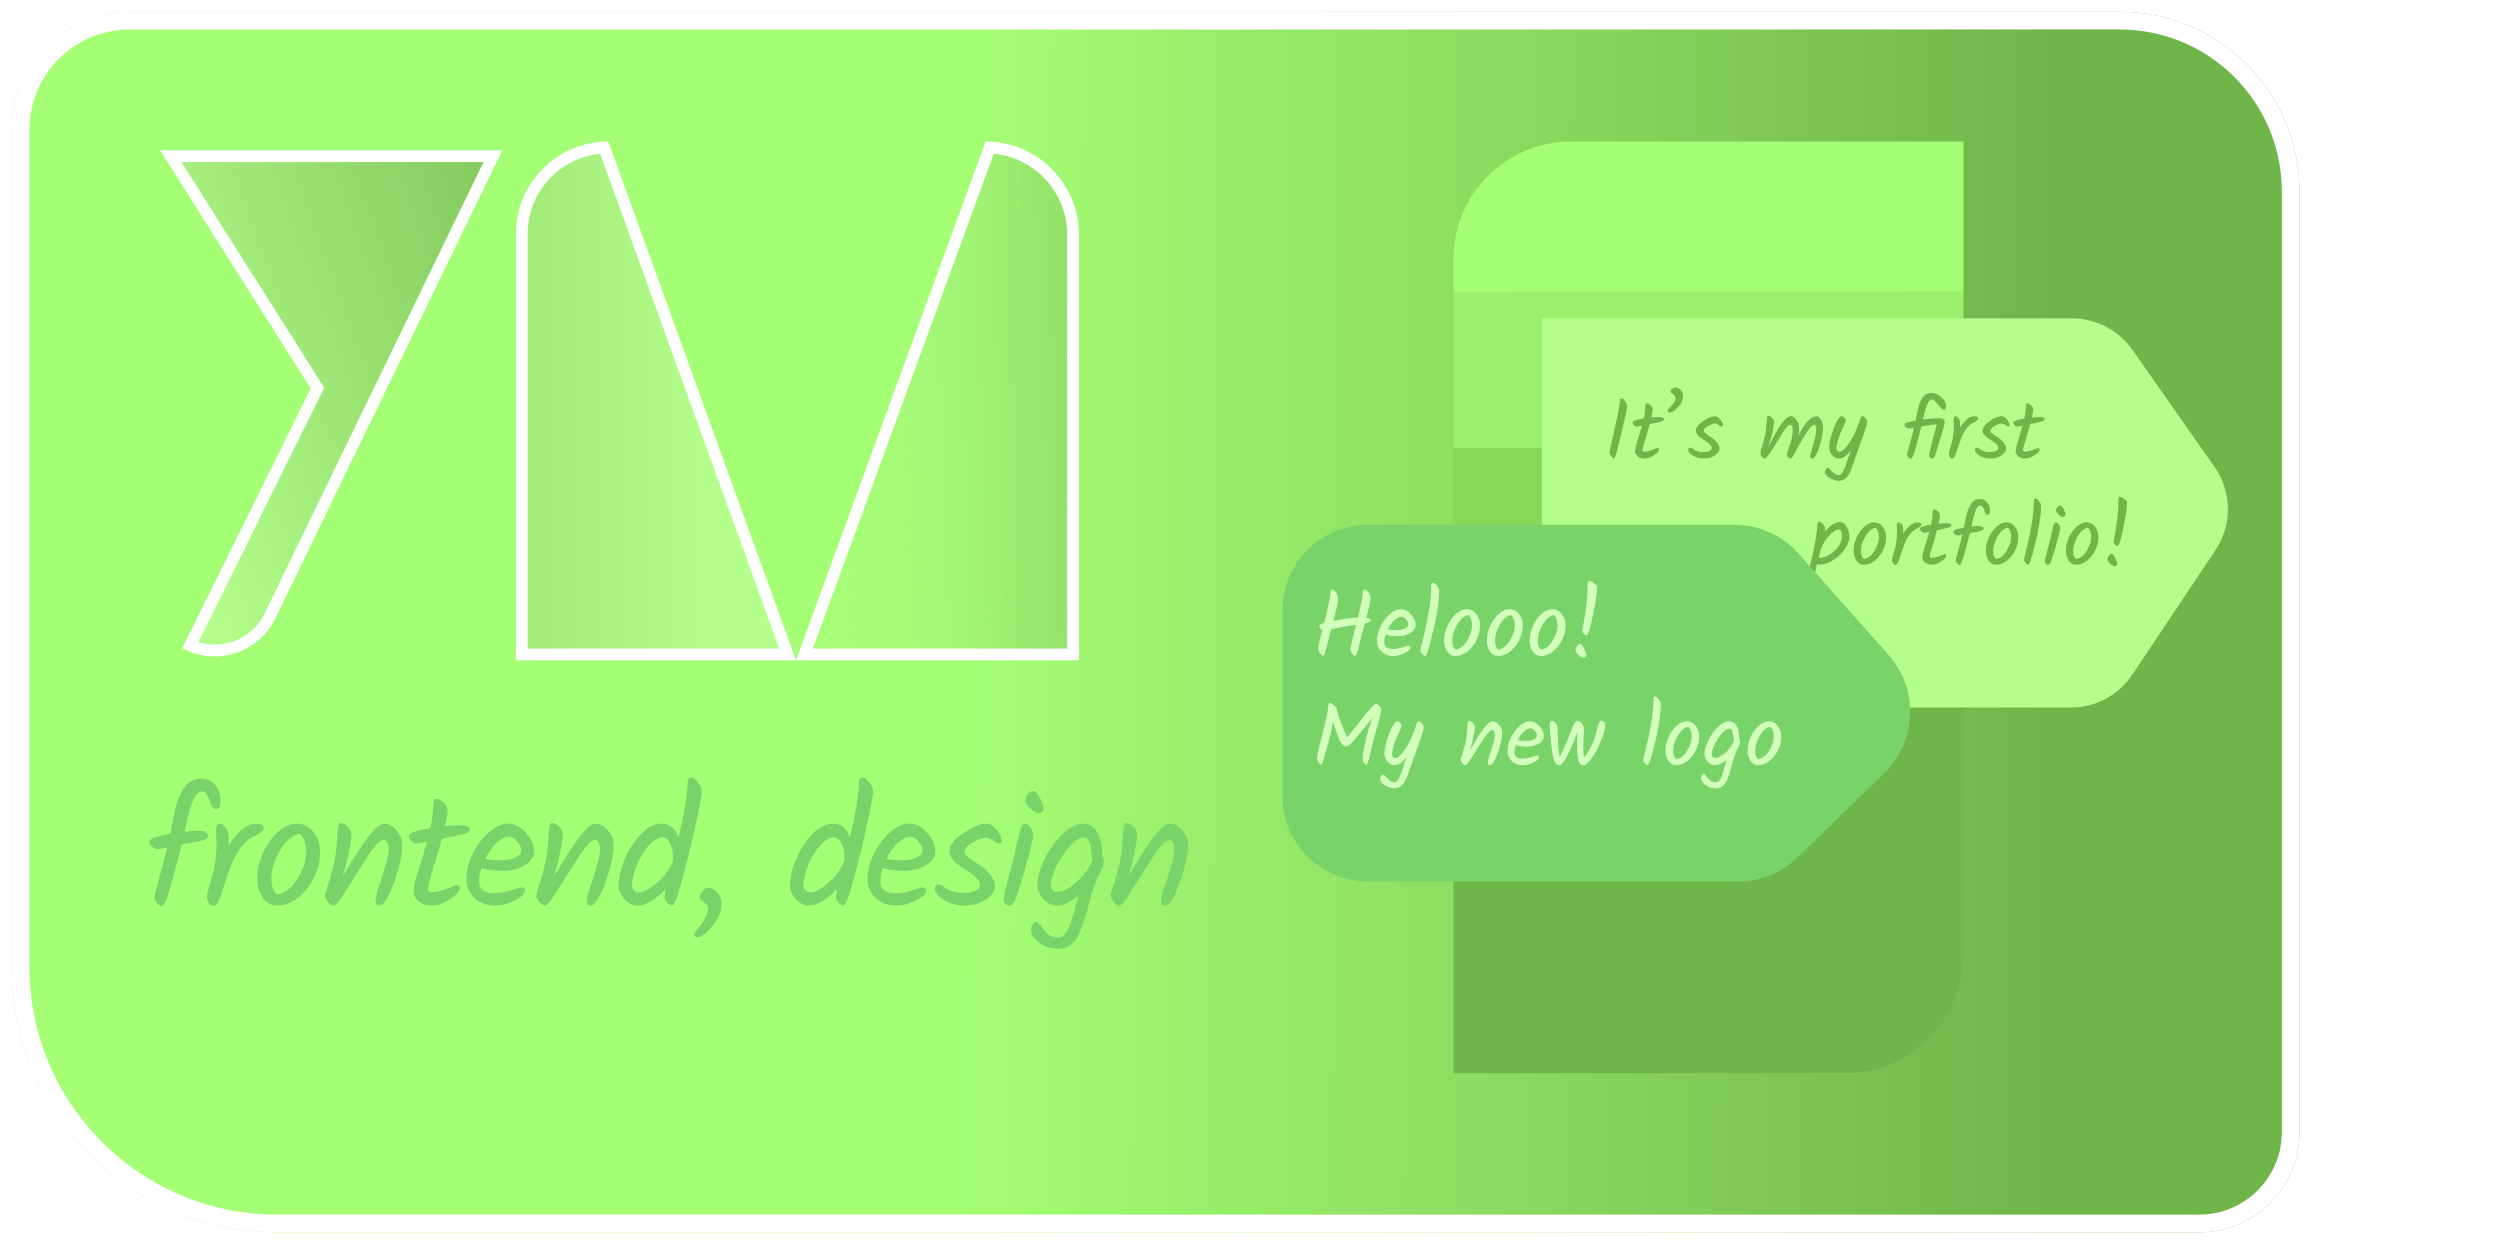 <svg width="848" height="422" viewBox="0 0 848 422" fill="none" xmlns="http://www.w3.org/2000/svg">
<g filter="url(#filter0_d_13_2)">
<path d="M4 40C4 17.909 21.909 0 44 0H719C752.689 0 780 27.311 780 61V380C780 398.778 764.778 414 746 414H94C44.294 414 4 373.706 4 324V40Z" fill="url(#paint0_linear_13_2)"/>
<path d="M44 3H719C751.033 3 777 28.968 777 61V380C777 397.121 763.121 411 746 411H94C45.951 411 7 372.049 7 324V40C7 19.566 23.566 3 44 3Z" stroke="white" stroke-width="6"/>
</g>
<path d="M267.15 222L204.938 50.032C189.386 50.759 177 63.598 177 79.33V222H206.33H267.15Z" fill="url(#paint1_linear_13_2)" stroke="white" stroke-width="4"/>
<path d="M272.861 222L335.727 50.032C351.464 50.756 364 63.744 364 79.66V222H334.34H272.861Z" fill="url(#paint2_linear_13_2)" stroke="white" stroke-width="4"/>
<path d="M107.141 130.768L57.907 52.964L138.983 52.964L167.202 52.964L91.471 209.111C86.641 219.069 74.344 223.376 64.498 218.907L107.223 132.607L107.698 131.647L107.141 130.768Z" fill="url(#paint3_linear_13_2)" stroke="white" stroke-width="4"/>
<path d="M54.768 307.272C54.283 307.272 53.76 306.917 53.2 306.208C52.64 305.499 52.36 304.92 52.36 304.472C52.36 304.024 52.547 303.147 52.92 301.84C54.787 295.12 56.056 290.323 56.728 287.448C55.123 287.821 54.021 288.008 53.424 288.008C52.827 288.008 52.229 287.747 51.632 287.224C51.035 286.701 50.736 286.123 50.736 285.488C50.736 284.853 51.576 284.293 53.256 283.808C55.421 283.285 56.915 282.949 57.736 282.8C58.109 281.008 58.389 279.627 58.576 278.656C59.472 273.504 60.685 269.789 62.216 267.512C63.747 265.235 65.819 264.096 68.432 264.096C70.299 264.096 71.829 264.843 73.024 266.336C74.219 267.792 74.816 269.528 74.816 271.544C74.816 273.523 74.293 274.512 73.248 274.512C72.352 274.512 71.624 273.504 71.064 271.488C70.877 270.741 70.56 270.051 70.112 269.416C69.664 268.781 69.123 268.464 68.488 268.464C67.853 268.464 67.275 268.763 66.752 269.36C66.229 269.92 65.763 270.741 65.352 271.824C64.269 274.848 63.523 277.611 63.112 280.112L62.664 282.072C64.045 281.885 65.408 281.792 66.752 281.792C68.133 281.792 69.123 281.941 69.72 282.24C70.355 282.539 70.672 282.912 70.672 283.36C70.672 284.069 70.056 284.611 68.824 284.984C67.592 285.357 65.184 285.843 61.6 286.44C58.949 297.192 57.139 303.595 56.168 305.648C55.645 306.731 55.179 307.272 54.768 307.272ZM73.471 286.216L73.303 282.016C73.303 280.261 73.713 279.384 74.535 279.384C75.244 279.384 75.916 279.851 76.551 280.784C77.223 281.68 77.559 282.763 77.559 284.032C77.559 285.264 77.521 286.197 77.447 286.832C80.695 281.904 83.775 279.44 86.687 279.44C88.516 279.44 89.431 279.888 89.431 280.784C89.431 281.232 89.225 281.643 88.815 282.016C88.404 282.389 87.751 282.819 86.855 283.304C84.876 284.163 83.196 285.488 81.815 287.28C80.471 289.035 79.369 291.032 78.511 293.272C77.652 295.512 76.961 297.397 76.439 298.928C75.953 300.459 75.58 301.653 75.319 302.512C75.057 303.371 74.759 304.211 74.423 305.032C73.825 306.525 73.135 307.272 72.351 307.272C71.716 307.272 71.193 306.917 70.783 306.208C70.409 305.461 70.223 304.752 70.223 304.08C70.223 303.371 70.54 301.989 71.175 299.936C72.705 295.232 73.471 290.659 73.471 286.216ZM103.882 288.904C103.882 287.635 103.676 286.44 103.266 285.32C102.855 284.163 102.258 283.323 101.474 282.8C98.898 283.509 96.676 285.507 94.81 288.792C92.98 292.04 92.066 295.101 92.066 297.976C92.066 300.851 92.775 302.643 94.194 303.352C96.882 302.829 99.159 301 101.026 297.864C102.93 294.691 103.882 291.704 103.882 288.904ZM89.154 289.408C90.46 286.496 92.159 284.107 94.25 282.24C96.378 280.336 98.543 279.384 100.746 279.384C102.986 279.384 104.852 280.336 106.346 282.24C107.839 284.107 108.586 286.403 108.586 289.128C108.586 291.816 107.932 294.579 106.626 297.416C105.319 300.216 103.508 302.549 101.194 304.416C98.916 306.245 96.49 307.16 93.914 307.16C92.01 307.16 90.423 306.283 89.154 304.528C87.884 302.773 87.25 300.552 87.25 297.864C87.25 295.139 87.884 292.32 89.154 289.408ZM116.153 297.416C119.737 291.331 122.649 286.813 124.889 283.864C127.166 280.877 129.014 279.384 130.433 279.384C131.889 279.384 133.251 280.149 134.521 281.68C135.827 283.211 136.481 284.835 136.481 286.552C136.481 289.24 135.865 292.525 134.633 296.408C132.393 303.576 130.377 307.16 128.585 307.16C127.763 307.16 127.353 306.6 127.353 305.48C127.353 304.696 127.745 303.109 128.529 300.72C129.35 298.293 130.097 295.923 130.769 293.608C131.478 291.256 131.833 289.501 131.833 288.344C131.833 287.149 131.646 286.272 131.273 285.712C130.937 285.152 130.582 284.872 130.209 284.872C129.873 284.872 129.518 284.984 129.145 285.208C128.771 285.432 128.342 285.805 127.857 286.328C127.409 286.851 126.979 287.373 126.569 287.896C126.158 288.381 125.635 289.091 125.001 290.024C124.403 290.957 123.899 291.76 123.489 292.432C123.078 293.067 122.481 294 121.697 295.232C120.913 296.464 120.315 297.397 119.905 298.032C119.494 298.667 118.953 299.525 118.281 300.608C117.609 301.691 117.067 302.531 116.657 303.128C116.283 303.725 115.854 304.379 115.369 305.088C114.435 306.469 113.689 307.16 113.129 307.16C112.606 307.16 111.99 306.749 111.281 305.928C110.571 305.069 110.217 304.323 110.217 303.688C110.217 303.501 110.347 302.997 110.609 302.176C111.318 300.011 112.102 297.341 112.961 294.168C113.819 290.957 114.286 287.317 114.361 283.248C114.473 280.523 114.865 279.16 115.537 279.16C116.358 279.16 117.179 279.589 118.001 280.448C118.822 281.307 119.233 282.259 119.233 283.304C119.233 284.312 118.915 286.291 118.281 289.24C117.683 292.152 116.974 294.877 116.153 297.416ZM145.116 301.56C145.116 302.269 145.527 302.624 146.348 302.624C147.767 302.624 149.484 302.232 151.5 301.448C153.553 300.627 154.692 300.216 154.916 300.216C155.588 300.216 155.924 300.571 155.924 301.28C155.924 302.363 154.804 303.613 152.564 305.032C150.361 306.451 148.345 307.16 146.516 307.16C144.724 307.16 143.231 306.675 142.036 305.704C140.841 304.696 140.244 303.669 140.244 302.624C140.244 301.579 140.468 300.253 140.916 298.648C141.364 297.005 141.999 294.859 142.82 292.208C143.679 289.52 144.351 287.299 144.836 285.544C143.081 285.955 141.905 286.16 141.308 286.16C140.711 286.16 140.113 285.861 139.516 285.264C138.956 284.629 138.676 284.032 138.676 283.472C138.676 282.576 141.103 281.717 145.956 280.896C146.628 277.797 146.964 275.053 146.964 272.664C146.964 271.544 147.337 270.984 148.084 270.984C148.719 270.984 149.503 271.395 150.436 272.216C151.369 273 151.836 273.896 151.836 274.904C151.836 275.912 151.519 277.685 150.884 280.224C153.012 280.037 154.711 279.944 155.98 279.944C158.22 279.944 159.34 280.429 159.34 281.4C159.34 281.96 158.724 282.427 157.492 282.8C156.297 283.173 153.759 283.752 149.876 284.536C149.092 287.485 148.103 290.864 146.908 294.672C145.713 298.443 145.116 300.739 145.116 301.56ZM181.164 288.68C181.164 290.659 180.082 292.283 177.916 293.552C175.788 294.784 173.362 295.4 170.636 295.4C167.948 295.4 165.503 295.101 163.3 294.504C162.778 296.147 162.516 297.621 162.516 298.928C162.516 300.197 162.908 301.187 163.692 301.896C164.514 302.605 165.839 302.96 167.668 302.96C169.535 302.96 171.439 302.643 173.38 302.008C175.359 301.336 176.442 301 176.628 301C177.599 301 178.084 301.373 178.084 302.12C178.084 303.128 176.946 304.229 174.668 305.424C172.391 306.581 170.17 307.16 168.004 307.16C165.092 307.16 162.722 306.301 160.892 304.584C159.063 302.829 158.148 300.627 158.148 297.976C158.148 295.325 158.858 292.563 160.276 289.688C161.695 286.776 163.524 284.331 165.764 282.352C168.004 280.373 170.226 279.384 172.428 279.384C174.631 279.384 176.628 280.429 178.42 282.52C180.25 284.611 181.164 286.664 181.164 288.68ZM172.708 283.808C171.327 283.808 169.89 284.536 168.396 285.992C166.903 287.411 165.634 289.184 164.588 291.312C166.082 291.648 167.78 291.816 169.684 291.816C171.588 291.816 173.25 291.517 174.668 290.92C176.087 290.285 176.796 289.464 176.796 288.456C176.796 287.448 176.33 286.421 175.396 285.376C174.5 284.331 173.604 283.808 172.708 283.808ZM187.839 297.416C191.423 291.331 194.335 286.813 196.575 283.864C198.853 280.877 200.701 279.384 202.119 279.384C203.575 279.384 204.938 280.149 206.207 281.68C207.514 283.211 208.167 284.835 208.167 286.552C208.167 289.24 207.551 292.525 206.319 296.408C204.079 303.576 202.063 307.16 200.271 307.16C199.45 307.16 199.039 306.6 199.039 305.48C199.039 304.696 199.431 303.109 200.215 300.72C201.037 298.293 201.783 295.923 202.455 293.608C203.165 291.256 203.519 289.501 203.519 288.344C203.519 287.149 203.333 286.272 202.959 285.712C202.623 285.152 202.269 284.872 201.895 284.872C201.559 284.872 201.205 284.984 200.831 285.208C200.458 285.432 200.029 285.805 199.543 286.328C199.095 286.851 198.666 287.373 198.255 287.896C197.845 288.381 197.322 289.091 196.687 290.024C196.09 290.957 195.586 291.76 195.175 292.432C194.765 293.067 194.167 294 193.383 295.232C192.599 296.464 192.002 297.397 191.591 298.032C191.181 298.667 190.639 299.525 189.967 300.608C189.295 301.691 188.754 302.531 188.343 303.128C187.97 303.725 187.541 304.379 187.055 305.088C186.122 306.469 185.375 307.16 184.815 307.16C184.293 307.16 183.677 306.749 182.967 305.928C182.258 305.069 181.903 304.323 181.903 303.688C181.903 303.501 182.034 302.997 182.295 302.176C183.005 300.011 183.789 297.341 184.647 294.168C185.506 290.957 185.973 287.317 186.047 283.248C186.159 280.523 186.551 279.16 187.223 279.16C188.045 279.16 188.866 279.589 189.687 280.448C190.509 281.307 190.919 282.259 190.919 283.304C190.919 284.312 190.602 286.291 189.967 289.24C189.37 292.152 188.661 294.877 187.839 297.416ZM234.499 263.704C235.096 263.704 235.824 264.264 236.683 265.384C237.579 266.467 238.027 267.493 238.027 268.464C238.027 269.435 237.56 272.197 236.627 276.752C235.693 281.269 234.611 285.955 233.379 290.808C230.691 301.709 228.917 307.16 228.059 307.16C227.536 307.16 226.957 306.843 226.323 306.208C225.725 305.536 225.427 304.957 225.427 304.472C225.427 303.987 225.557 303.016 225.819 301.56C222.16 305.293 218.968 307.16 216.243 307.16C214.6 307.16 213.107 306.413 211.763 304.92C210.456 303.427 209.803 301.877 209.803 300.272C209.803 297.957 210.419 295.213 211.651 292.04C212.92 288.829 214.731 285.917 217.083 283.304C219.435 280.691 221.936 279.384 224.587 279.384C227.237 279.384 229.085 280.971 230.131 284.144C232.035 276.229 233.08 269.976 233.267 265.384C233.267 264.264 233.677 263.704 234.499 263.704ZM228.339 291.2C228.339 289.184 227.984 287.485 227.275 286.104C226.603 284.723 225.781 284.032 224.811 284.032C223.205 284.032 221.563 285.021 219.883 287C218.203 288.979 216.859 291.256 215.851 293.832C214.88 296.371 214.395 298.573 214.395 300.44C214.395 301.112 214.637 301.653 215.123 302.064C215.608 302.475 216.187 302.68 216.859 302.68C218.315 302.68 220.275 301.635 222.739 299.544C225.24 297.453 227.051 294.989 228.171 292.152L228.339 291.48V291.2ZM244.804 306.544C244.804 308.896 243.796 311.36 241.78 313.936C239.764 316.549 238.028 317.856 236.572 317.856C235.825 317.856 235.452 317.595 235.452 317.072C235.452 316.661 235.844 315.989 236.628 315.056C238.98 312.256 240.156 309.923 240.156 308.056C240.156 307.459 239.913 306.973 239.428 306.6C238.98 306.189 238.513 305.816 238.028 305.48C237.543 305.144 237.3 304.733 237.3 304.248C237.3 303.725 237.617 303.091 238.252 302.344C238.887 301.56 239.559 301.168 240.268 301.168C241.463 301.168 242.508 301.728 243.404 302.848C244.337 303.931 244.804 305.163 244.804 306.544ZM292.623 263.704C293.22 263.704 293.948 264.264 294.807 265.384C295.703 266.467 296.151 267.493 296.151 268.464C296.151 269.435 295.684 272.197 294.751 276.752C293.817 281.269 292.735 285.955 291.503 290.808C288.815 301.709 287.041 307.16 286.183 307.16C285.66 307.16 285.081 306.843 284.447 306.208C283.849 305.536 283.551 304.957 283.551 304.472C283.551 303.987 283.681 303.016 283.943 301.56C280.284 305.293 277.092 307.16 274.367 307.16C272.724 307.16 271.231 306.413 269.887 304.92C268.58 303.427 267.927 301.877 267.927 300.272C267.927 297.957 268.543 295.213 269.775 292.04C271.044 288.829 272.855 285.917 275.207 283.304C277.559 280.691 280.06 279.384 282.711 279.384C285.361 279.384 287.209 280.971 288.255 284.144C290.159 276.229 291.204 269.976 291.391 265.384C291.391 264.264 291.801 263.704 292.623 263.704ZM286.463 291.2C286.463 289.184 286.108 287.485 285.399 286.104C284.727 284.723 283.905 284.032 282.935 284.032C281.329 284.032 279.687 285.021 278.007 287C276.327 288.979 274.983 291.256 273.975 293.832C273.004 296.371 272.519 298.573 272.519 300.44C272.519 301.112 272.761 301.653 273.247 302.064C273.732 302.475 274.311 302.68 274.983 302.68C276.439 302.68 278.399 301.635 280.863 299.544C283.364 297.453 285.175 294.989 286.295 292.152L286.463 291.48V291.2ZM317.264 288.68C317.264 290.659 316.181 292.283 314.016 293.552C311.888 294.784 309.461 295.4 306.736 295.4C304.048 295.4 301.603 295.101 299.4 294.504C298.877 296.147 298.616 297.621 298.616 298.928C298.616 300.197 299.008 301.187 299.792 301.896C300.613 302.605 301.939 302.96 303.768 302.96C305.635 302.96 307.539 302.643 309.48 302.008C311.459 301.336 312.541 301 312.728 301C313.699 301 314.184 301.373 314.184 302.12C314.184 303.128 313.045 304.229 310.768 305.424C308.491 306.581 306.269 307.16 304.104 307.16C301.192 307.16 298.821 306.301 296.992 304.584C295.163 302.829 294.248 300.627 294.248 297.976C294.248 295.325 294.957 292.563 296.376 289.688C297.795 286.776 299.624 284.331 301.864 282.352C304.104 280.373 306.325 279.384 308.528 279.384C310.731 279.384 312.728 280.429 314.52 282.52C316.349 284.611 317.264 286.664 317.264 288.68ZM308.808 283.808C307.427 283.808 305.989 284.536 304.496 285.992C303.003 287.411 301.733 289.184 300.688 291.312C302.181 291.648 303.88 291.816 305.784 291.816C307.688 291.816 309.349 291.517 310.768 290.92C312.187 290.285 312.896 289.464 312.896 288.456C312.896 287.448 312.429 286.421 311.496 285.376C310.6 284.331 309.704 283.808 308.808 283.808ZM334.467 279.384C335.736 279.384 336.931 280.093 338.051 281.512C339.171 282.893 339.731 284.107 339.731 285.152C339.731 285.787 339.432 286.104 338.835 286.104C338.424 286.104 337.79 285.787 336.931 285.152C336.072 284.48 335.195 284.144 334.299 284.144C333.403 284.144 331.984 284.667 330.043 285.712C328.139 286.757 327.187 287.859 327.187 289.016C327.187 289.875 328.904 291.349 332.339 293.44C333.646 294.261 334.822 295.325 335.867 296.632C336.95 297.901 337.491 299.283 337.491 300.776C337.491 302.232 336.464 303.669 334.411 305.088C332.395 306.469 330.024 307.16 327.299 307.16C324.611 307.16 322.222 306.507 320.131 305.2C318.078 303.893 317.051 302.661 317.051 301.504C317.051 301.019 317.163 300.645 317.387 300.384C317.648 300.085 317.966 299.936 318.339 299.936C318.712 299.936 319.235 300.179 319.907 300.664C321.923 302.12 324.014 302.848 326.179 302.848C328.382 302.848 329.968 302.605 330.939 302.12C331.91 301.597 332.395 300.925 332.395 300.104C332.395 299.245 331.854 298.349 330.771 297.416C329.688 296.445 328.494 295.587 327.187 294.84C325.918 294.093 324.742 293.179 323.659 292.096C322.576 291.013 322.035 289.912 322.035 288.792C322.035 286.813 323.584 284.76 326.683 282.632C329.819 280.467 332.414 279.384 334.467 279.384ZM347.783 271.432C347.783 270.685 348.081 269.976 348.679 269.304C349.276 268.632 349.873 268.296 350.471 268.296C351.105 268.296 351.852 269.061 352.711 270.592C353.569 272.085 353.999 273.336 353.999 274.344C353.999 274.717 353.831 275.053 353.495 275.352C353.159 275.651 352.804 275.8 352.431 275.8C351.535 275.8 350.527 275.259 349.407 274.176C348.324 273.093 347.783 272.179 347.783 271.432ZM347.503 279.384C348.212 279.384 348.884 279.813 349.519 280.672C350.153 281.531 350.471 282.371 350.471 283.192C350.471 284.013 349.929 286.477 348.847 290.584C347.764 294.653 346.401 299.227 344.759 304.304C344.124 306.171 343.321 307.104 342.351 307.104C341.828 307.104 341.38 306.899 341.007 306.488C340.633 306.04 340.447 305.555 340.447 305.032C340.447 304.472 340.577 303.613 340.839 302.456C341.137 301.261 341.548 299.693 342.071 297.752C342.631 295.773 343.06 294.168 343.359 292.936C343.695 291.704 344.031 290.323 344.367 288.792C344.703 287.224 344.964 285.973 345.151 285.04C345.375 284.069 345.617 283.099 345.879 282.128C346.401 280.299 346.943 279.384 347.503 279.384ZM374.455 292.04C374.455 293.533 373.801 295.232 372.495 297.136C371.487 299.413 370.404 302.699 369.247 306.992C368.089 311.248 367.119 314.291 366.335 316.12C364.767 319.928 362.359 321.832 359.111 321.832C356.46 321.832 354.22 321.104 352.391 319.648C350.599 318.229 349.703 316.811 349.703 315.392C349.703 314.795 349.889 314.197 350.263 313.6C350.599 313.003 350.953 312.704 351.327 312.704C351.737 312.704 352.185 312.984 352.671 313.544C353.156 314.104 353.604 314.701 354.015 315.336C354.463 316.008 355.116 316.624 355.975 317.184C356.871 317.744 357.729 318.024 358.551 318.024C359.372 318.024 359.988 317.893 360.399 317.632C360.809 317.408 361.201 317.016 361.575 316.456C361.948 315.933 362.265 315.392 362.527 314.832C362.788 314.309 363.068 313.544 363.367 312.536C363.703 311.565 363.964 310.725 364.151 310.016C364.337 309.307 364.599 308.317 364.935 307.048C365.271 305.741 365.551 304.696 365.775 303.912C362.863 306.077 360.492 307.16 358.663 307.16C356.833 307.16 355.247 306.432 353.903 304.976C352.559 303.483 351.887 301.765 351.887 299.824C351.887 297.845 352.615 295.232 354.071 291.984C355.564 288.736 357.561 285.824 360.063 283.248C362.564 280.672 365.009 279.384 367.399 279.384C368.929 279.384 370.217 279.963 371.263 281.12C372.98 283.024 373.839 285.731 373.839 289.24C373.839 289.688 373.82 290.005 373.783 290.192C374.231 290.827 374.455 291.443 374.455 292.04ZM356.423 300.384C356.423 301.019 356.628 301.541 357.039 301.952C357.449 302.325 357.972 302.512 358.607 302.512C360.473 302.512 362.676 301.411 365.215 299.208C367.753 296.968 369.545 294.373 370.591 291.424C370.441 290.939 370.311 290.192 370.199 289.184C370.087 288.176 369.975 287.373 369.863 286.776C369.751 286.179 369.508 285.581 369.135 284.984C368.761 284.349 368.276 284.032 367.679 284.032C366.223 284.032 364.58 285.077 362.751 287.168C360.921 289.259 359.409 291.592 358.215 294.168C357.02 296.744 356.423 298.816 356.423 300.384ZM382.665 297.416C386.249 291.331 389.161 286.813 391.401 283.864C393.678 280.877 395.526 279.384 396.945 279.384C398.401 279.384 399.763 280.149 401.033 281.68C402.339 283.211 402.993 284.835 402.993 286.552C402.993 289.24 402.377 292.525 401.145 296.408C398.905 303.576 396.889 307.16 395.097 307.16C394.275 307.16 393.865 306.6 393.865 305.48C393.865 304.696 394.257 303.109 395.041 300.72C395.862 298.293 396.609 295.923 397.281 293.608C397.99 291.256 398.345 289.501 398.345 288.344C398.345 287.149 398.158 286.272 397.785 285.712C397.449 285.152 397.094 284.872 396.721 284.872C396.385 284.872 396.03 284.984 395.657 285.208C395.283 285.432 394.854 285.805 394.369 286.328C393.921 286.851 393.491 287.373 393.081 287.896C392.67 288.381 392.147 289.091 391.513 290.024C390.915 290.957 390.411 291.76 390.001 292.432C389.59 293.067 388.993 294 388.209 295.232C387.425 296.464 386.827 297.397 386.417 298.032C386.006 298.667 385.465 299.525 384.793 300.608C384.121 301.691 383.579 302.531 383.169 303.128C382.795 303.725 382.366 304.379 381.881 305.088C380.947 306.469 380.201 307.16 379.641 307.16C379.118 307.16 378.502 306.749 377.793 305.928C377.083 305.069 376.729 304.323 376.729 303.688C376.729 303.501 376.859 302.997 377.121 302.176C377.83 300.011 378.614 297.341 379.473 294.168C380.331 290.957 380.798 287.317 380.873 283.248C380.985 280.523 381.377 279.16 382.049 279.16C382.87 279.16 383.691 279.589 384.513 280.448C385.334 281.307 385.745 282.259 385.745 283.304C385.745 284.312 385.427 286.291 384.793 289.24C384.195 292.152 383.486 294.877 382.665 297.416Z" fill="#78D369"/>
<path id="line4" d="M493 232H666V324C666 346.091 648.091 364 626 364H493V232Z" fill="#6FB649"/>
<path id="line3" d="M493 152H666V232H493V152Z" fill="#85D858"/>
<rect id="line2" x="493" y="99" width="173" height="53" fill="#9AF06C"/>
<path id="line1" d="M493 88C493 65.909 510.909 48 533 48H666V99H493V88Z" fill="#A5FF75"/>
<path d="M523 108H702.826C710.973 108 718.609 111.97 723.289 118.638L751.165 158.357C757.093 166.804 757.223 178.025 751.491 186.606L723.247 228.887C718.608 235.831 710.809 240 702.458 240H548C534.193 240 523 228.807 523 215V166.667V108Z" fill="#B4FF8C"/>
<path d="M547.451 155.449C547.219 155.449 546.91 155.217 546.523 154.753C546.156 154.289 545.972 153.864 545.972 153.477C545.972 153.09 546.542 150.393 547.683 145.386C548.843 140.359 549.433 137.247 549.452 136.048C549.452 135.719 549.491 135.497 549.568 135.381C549.665 135.246 549.848 135.178 550.119 135.178C550.409 135.178 550.776 135.478 551.221 136.077C551.685 136.676 551.917 137.324 551.917 138.02C551.917 138.697 551.221 141.867 549.829 147.532C549.694 148.054 549.51 148.808 549.278 149.794C549.046 150.761 548.862 151.505 548.727 152.027C548.592 152.549 548.447 153.119 548.292 153.738C547.963 154.879 547.683 155.449 547.451 155.449ZM557.125 152.665C557.125 153.032 557.337 153.216 557.763 153.216C558.497 153.216 559.387 153.013 560.431 152.607C561.494 152.182 562.084 151.969 562.2 151.969C562.548 151.969 562.722 152.153 562.722 152.52C562.722 153.081 562.142 153.728 560.982 154.463C559.841 155.198 558.797 155.565 557.85 155.565C556.922 155.565 556.148 155.314 555.53 154.811C554.911 154.289 554.602 153.757 554.602 153.216C554.602 152.675 554.718 151.988 554.95 151.157C555.182 150.306 555.51 149.195 555.936 147.822C556.38 146.43 556.728 145.28 556.98 144.371C556.071 144.584 555.462 144.69 555.153 144.69C554.843 144.69 554.534 144.535 554.225 144.226C553.935 143.897 553.79 143.588 553.79 143.298C553.79 142.834 555.046 142.389 557.56 141.964C557.908 140.359 558.082 138.938 558.082 137.701C558.082 137.121 558.275 136.831 558.662 136.831C558.99 136.831 559.396 137.044 559.88 137.469C560.363 137.875 560.605 138.339 560.605 138.861C560.605 139.383 560.44 140.301 560.112 141.616C561.214 141.519 562.093 141.471 562.751 141.471C563.911 141.471 564.491 141.722 564.491 142.225C564.491 142.515 564.172 142.757 563.534 142.95C562.915 143.143 561.6 143.443 559.59 143.849C559.184 145.376 558.671 147.126 558.053 149.098C557.434 151.051 557.125 152.24 557.125 152.665ZM570.891 134.424C570.891 135.642 570.331 136.87 569.209 138.107C568.088 139.344 567.17 139.963 566.454 139.963C565.932 139.963 565.671 139.75 565.671 139.325C565.671 139.093 565.884 138.764 566.309 138.339C566.754 137.914 567.199 137.421 567.643 136.86C568.088 136.299 568.31 135.777 568.31 135.294C568.31 134.811 568.223 134.453 568.049 134.221C567.875 133.989 567.692 133.825 567.498 133.728C566.938 133.496 566.657 133.196 566.657 132.829C566.657 132.462 566.802 132.152 567.092 131.901C567.402 131.63 567.759 131.495 568.165 131.495C568.919 131.495 569.557 131.766 570.079 132.307C570.621 132.829 570.891 133.535 570.891 134.424ZM581.683 141.181C582.341 141.181 582.959 141.548 583.539 142.283C584.119 142.998 584.409 143.627 584.409 144.168C584.409 144.497 584.255 144.661 583.945 144.661C583.733 144.661 583.404 144.497 582.959 144.168C582.515 143.82 582.06 143.646 581.596 143.646C581.132 143.646 580.398 143.917 579.392 144.458C578.406 144.999 577.913 145.57 577.913 146.169C577.913 146.614 578.803 147.377 580.581 148.46C581.258 148.885 581.867 149.436 582.408 150.113C582.969 150.77 583.249 151.486 583.249 152.259C583.249 153.013 582.718 153.757 581.654 154.492C580.61 155.207 579.383 155.565 577.971 155.565C576.579 155.565 575.342 155.227 574.259 154.55C573.196 153.873 572.664 153.235 572.664 152.636C572.664 152.385 572.722 152.191 572.838 152.056C572.974 151.901 573.138 151.824 573.331 151.824C573.525 151.824 573.795 151.95 574.143 152.201C575.187 152.955 576.27 153.332 577.391 153.332C578.532 153.332 579.354 153.206 579.856 152.955C580.359 152.684 580.61 152.336 580.61 151.911C580.61 151.466 580.33 151.002 579.769 150.519C579.209 150.016 578.59 149.572 577.913 149.185C577.256 148.798 576.647 148.325 576.086 147.764C575.526 147.203 575.245 146.633 575.245 146.053C575.245 145.028 576.048 143.965 577.652 142.863C579.276 141.742 580.62 141.181 581.683 141.181ZM616.14 141.181C616.72 141.181 617.232 141.587 617.677 142.399C618.141 143.192 618.373 144.1 618.373 145.125C618.373 146.13 618.189 147.445 617.822 149.069C617.474 150.693 617 152.182 616.401 153.535C615.801 154.888 615.212 155.565 614.632 155.565C614.226 155.565 614.023 155.304 614.023 154.782C614.023 154.241 614.351 152.936 615.009 150.867C615.685 148.779 616.024 147.126 616.024 145.908C616.024 144.671 615.83 144.052 615.444 144.052C614.96 144.052 614.4 144.477 613.762 145.328C613.143 146.179 612.476 147.203 611.761 148.402C611.045 149.601 610.659 150.248 610.601 150.345C610.543 150.422 610.465 150.538 610.369 150.693C610.291 150.848 610.195 151.012 610.079 151.186C609.982 151.36 609.711 151.882 609.267 152.752C608.841 153.622 608.464 154.308 608.136 154.811C607.807 155.294 607.517 155.536 607.266 155.536C607.034 155.536 606.773 155.381 606.483 155.072C606.193 154.763 606.048 154.473 606.048 154.202C606.048 153.931 606.222 153.371 606.57 152.52C607.575 150.007 608.078 147.667 608.078 145.502C608.078 145.096 607.991 144.758 607.817 144.487C607.643 144.197 607.449 144.052 607.237 144.052C607.024 144.052 606.802 144.149 606.57 144.342C606.338 144.516 606.048 144.845 605.7 145.328C605.352 145.792 605.042 146.237 604.772 146.662C604.501 147.087 604.085 147.754 603.525 148.663C602.983 149.552 602.568 150.219 602.278 150.664C602.007 151.089 601.688 151.592 601.321 152.172C600.953 152.733 600.663 153.168 600.451 153.477C600.257 153.786 600.035 154.125 599.784 154.492C599.262 155.207 598.875 155.565 598.624 155.565C598.392 155.565 598.082 155.352 597.696 154.927C597.309 154.482 597.116 154.154 597.116 153.941C597.116 153.709 597.154 153.429 597.232 153.1C597.309 152.771 597.386 152.452 597.464 152.143C597.56 151.834 597.696 151.379 597.87 150.78C598.063 150.161 598.276 149.446 598.508 148.634C598.759 147.803 598.943 146.672 599.059 145.241C599.194 143.791 599.291 142.737 599.349 142.08C599.407 141.403 599.571 141.065 599.842 141.065C600.267 141.065 600.683 141.287 601.089 141.732C601.514 142.177 601.727 142.621 601.727 143.066C601.727 144.767 601.089 147.571 599.813 151.476C601.978 147.416 603.341 145.009 603.902 144.255C604.462 143.501 604.946 142.892 605.352 142.428C606.106 141.597 606.869 141.181 607.643 141.181C608.107 141.181 608.658 141.587 609.296 142.399C609.953 143.192 610.282 143.994 610.282 144.806C610.282 145.618 610.166 146.623 609.934 147.822C612.215 143.395 614.284 141.181 616.14 141.181ZM631.797 141.181C632.106 141.181 632.435 141.413 632.783 141.877C633.15 142.322 633.334 142.824 633.334 143.385C633.334 143.772 632.937 145.086 632.145 147.329C631.352 149.572 630.811 151.099 630.521 151.911C630.25 152.704 629.873 153.767 629.39 155.101C628.926 156.416 628.471 157.701 628.027 158.958C627.06 161.723 625.61 163.105 623.677 163.105C622.575 163.105 621.521 162.767 620.516 162.09C619.51 161.433 619.008 160.746 619.008 160.031C619.008 159.76 619.133 159.461 619.385 159.132C619.617 158.803 619.82 158.639 619.994 158.639C620.168 158.639 620.448 158.852 620.835 159.277C621.956 160.553 622.913 161.191 623.706 161.191C624.305 161.191 624.846 160.659 625.33 159.596C625.813 158.552 626.267 157.363 626.693 156.029C627.137 154.714 627.379 153.989 627.418 153.854C627.476 153.719 627.534 153.545 627.592 153.332C627.669 153.119 627.737 152.926 627.795 152.752C626.422 154.627 625.069 155.565 623.735 155.565C622.923 155.565 622.169 155.188 621.473 154.434C620.796 153.68 620.458 152.791 620.458 151.766C620.458 150.741 620.709 149.359 621.212 147.619C621.714 145.879 622.304 144.371 622.981 143.095C623.657 141.819 624.208 141.181 624.634 141.181C624.982 141.181 625.301 141.345 625.591 141.674C625.9 141.983 626.055 142.302 626.055 142.631C626.055 142.96 625.803 143.646 625.301 144.69C623.735 147.899 622.952 150.393 622.952 152.172C622.952 152.481 623.048 152.742 623.242 152.955C623.435 153.148 623.667 153.245 623.938 153.245C624.634 153.245 625.465 152.626 626.432 151.389C627.398 150.152 628.288 148.682 629.1 146.981C629.776 145.55 630.482 143.723 631.217 141.5C631.294 141.287 631.487 141.181 631.797 141.181ZM648.881 154.724C648.591 155.323 648.34 155.623 648.127 155.623C647.914 155.623 647.653 155.449 647.344 155.101C647.035 154.734 646.88 154.424 646.88 154.173C646.88 153.922 646.986 153.429 647.199 152.694C648.127 149.581 648.804 147.049 649.229 145.096C648.262 145.27 647.644 145.357 647.373 145.357C647.102 145.357 646.812 145.212 646.503 144.922C646.194 144.632 646.039 144.332 646.039 144.023C646.039 143.694 646.377 143.433 647.054 143.24C647.75 143.047 648.659 142.853 649.78 142.66C649.857 142.273 649.973 141.655 650.128 140.804C650.592 138.078 651.211 136.145 651.984 135.004C652.757 133.844 653.83 133.264 655.203 133.264C656.228 133.264 657.301 133.738 658.422 134.685C659.543 135.613 660.104 136.56 660.104 137.527C660.104 138.474 659.862 138.948 659.379 138.948C659.031 138.948 658.615 138.668 658.132 138.107C657.668 137.527 657.175 136.957 656.653 136.396C656.15 135.816 655.686 135.526 655.261 135.526C654.275 135.526 653.337 137.537 652.448 141.558L652.274 142.312C654.691 142.003 656.518 141.848 657.755 141.848C659.012 141.848 659.64 142.322 659.64 143.269C659.64 143.791 659.205 145.434 658.335 148.199C657.465 150.944 656.875 152.858 656.566 153.941C656.257 155.004 655.851 155.536 655.348 155.536C655.058 155.536 654.816 155.41 654.623 155.159C654.449 154.888 654.362 154.589 654.362 154.26C654.362 153.912 654.526 153.11 654.855 151.853C655.184 150.577 655.57 149.127 656.015 147.503C656.46 145.86 656.769 144.661 656.943 143.907C656.092 143.946 654.343 144.197 651.694 144.661C650.36 150.229 649.422 153.583 648.881 154.724ZM662.752 144.719L662.665 142.544C662.665 141.635 662.878 141.181 663.303 141.181C663.671 141.181 664.019 141.423 664.347 141.906C664.695 142.37 664.869 142.931 664.869 143.588C664.869 144.226 664.85 144.709 664.811 145.038C666.493 142.486 668.088 141.21 669.596 141.21C670.544 141.21 671.017 141.442 671.017 141.906C671.017 142.138 670.911 142.351 670.698 142.544C670.486 142.737 670.147 142.96 669.683 143.211C668.659 143.656 667.789 144.342 667.073 145.27C666.377 146.179 665.807 147.213 665.362 148.373C664.918 149.533 664.56 150.509 664.289 151.302C664.038 152.095 663.845 152.713 663.709 153.158C663.574 153.603 663.419 154.038 663.245 154.463C662.936 155.236 662.578 155.623 662.172 155.623C661.844 155.623 661.573 155.439 661.36 155.072C661.167 154.685 661.07 154.318 661.07 153.97C661.07 153.603 661.235 152.887 661.563 151.824C662.356 149.388 662.752 147.02 662.752 144.719ZM678.907 141.181C679.564 141.181 680.183 141.548 680.763 142.283C681.343 142.998 681.633 143.627 681.633 144.168C681.633 144.497 681.478 144.661 681.169 144.661C680.956 144.661 680.628 144.497 680.183 144.168C679.738 143.82 679.284 143.646 678.82 143.646C678.356 143.646 677.621 143.917 676.616 144.458C675.63 144.999 675.137 145.57 675.137 146.169C675.137 146.614 676.026 147.377 677.805 148.46C678.482 148.885 679.091 149.436 679.632 150.113C680.193 150.77 680.473 151.486 680.473 152.259C680.473 153.013 679.941 153.757 678.878 154.492C677.834 155.207 676.606 155.565 675.195 155.565C673.803 155.565 672.566 155.227 671.483 154.55C670.42 153.873 669.888 153.235 669.888 152.636C669.888 152.385 669.946 152.191 670.062 152.056C670.197 151.901 670.362 151.824 670.555 151.824C670.748 151.824 671.019 151.95 671.367 152.201C672.411 152.955 673.494 153.332 674.615 153.332C675.756 153.332 676.577 153.206 677.08 152.955C677.583 152.684 677.834 152.336 677.834 151.911C677.834 151.466 677.554 151.002 676.993 150.519C676.432 150.016 675.814 149.572 675.137 149.185C674.48 148.798 673.871 148.325 673.31 147.764C672.749 147.203 672.469 146.633 672.469 146.053C672.469 145.028 673.271 143.965 674.876 142.863C676.5 141.742 677.844 141.181 678.907 141.181ZM686.209 152.665C686.209 153.032 686.421 153.216 686.847 153.216C687.581 153.216 688.471 153.013 689.515 152.607C690.578 152.182 691.168 151.969 691.284 151.969C691.632 151.969 691.806 152.153 691.806 152.52C691.806 153.081 691.226 153.728 690.066 154.463C688.925 155.198 687.881 155.565 686.934 155.565C686.006 155.565 685.232 155.314 684.614 154.811C683.995 154.289 683.686 153.757 683.686 153.216C683.686 152.675 683.802 151.988 684.034 151.157C684.266 150.306 684.594 149.195 685.02 147.822C685.464 146.43 685.812 145.28 686.064 144.371C685.155 144.584 684.546 144.69 684.237 144.69C683.927 144.69 683.618 144.535 683.309 144.226C683.019 143.897 682.874 143.588 682.874 143.298C682.874 142.834 684.13 142.389 686.644 141.964C686.992 140.359 687.166 138.938 687.166 137.701C687.166 137.121 687.359 136.831 687.746 136.831C688.074 136.831 688.48 137.044 688.964 137.469C689.447 137.875 689.689 138.339 689.689 138.861C689.689 139.383 689.524 140.301 689.196 141.616C690.298 141.519 691.177 141.471 691.835 141.471C692.995 141.471 693.575 141.722 693.575 142.225C693.575 142.515 693.256 142.757 692.618 142.95C691.999 143.143 690.684 143.443 688.674 143.849C688.268 145.376 687.755 147.126 687.137 149.098C686.518 151.051 686.209 152.24 686.209 152.665ZM624.22 177.094C625.051 177.094 625.767 177.626 626.366 178.689C626.985 179.752 627.294 180.854 627.294 181.995C627.294 183.116 626.965 184.247 626.308 185.388C625.651 186.509 624.839 187.515 623.872 188.404C622.905 189.293 621.832 190.038 620.653 190.637C619.493 191.217 618.42 191.507 617.434 191.507C617.047 191.507 616.68 191.459 616.332 191.362C616.255 191.691 616.119 192.28 615.926 193.131C615.733 193.982 615.568 194.687 615.433 195.248C615.298 195.809 615.143 196.408 614.969 197.046C614.621 198.361 614.312 199.018 614.041 199.018C613.77 199.018 613.49 198.805 613.2 198.38C612.891 197.974 612.736 197.607 612.736 197.278C612.736 196.949 613.045 195.538 613.664 193.044C615.52 185.523 616.448 180.458 616.448 177.848C616.448 177.268 616.661 176.978 617.086 176.978C617.434 176.978 617.85 177.239 618.333 177.761C618.836 178.264 619.087 178.824 619.087 179.443C619.087 179.752 619.048 180.091 618.971 180.458C620.692 178.215 622.441 177.094 624.22 177.094ZM617.144 189.245C618.169 189.245 619.271 188.897 620.45 188.201C621.649 187.505 622.664 186.587 623.495 185.446C624.346 184.286 624.771 183.136 624.771 181.995C624.771 180.39 624.394 179.588 623.64 179.588C622.886 179.588 621.861 180.236 620.566 181.531C619.29 182.826 618.275 184.508 617.521 186.577L616.854 189.245H617.144ZM637.344 182.111C637.344 181.454 637.237 180.835 637.025 180.255C636.812 179.656 636.503 179.221 636.097 178.95C634.763 179.317 633.612 180.352 632.646 182.053C631.698 183.735 631.225 185.32 631.225 186.809C631.225 188.298 631.592 189.226 632.327 189.593C633.719 189.322 634.898 188.375 635.865 186.751C636.851 185.108 637.344 183.561 637.344 182.111ZM629.717 182.372C630.393 180.864 631.273 179.627 632.356 178.66C633.458 177.674 634.579 177.181 635.72 177.181C636.88 177.181 637.846 177.674 638.62 178.66C639.393 179.627 639.78 180.816 639.78 182.227C639.78 183.619 639.441 185.05 638.765 186.519C638.088 187.969 637.15 189.177 635.952 190.144C634.772 191.091 633.516 191.565 632.182 191.565C631.196 191.565 630.374 191.111 629.717 190.202C629.059 189.293 628.731 188.143 628.731 186.751C628.731 185.34 629.059 183.88 629.717 182.372ZM643.466 180.719L643.379 178.544C643.379 177.635 643.592 177.181 644.017 177.181C644.384 177.181 644.732 177.423 645.061 177.906C645.409 178.37 645.583 178.931 645.583 179.588C645.583 180.226 645.564 180.709 645.525 181.038C647.207 178.486 648.802 177.21 650.31 177.21C651.257 177.21 651.731 177.442 651.731 177.906C651.731 178.138 651.625 178.351 651.412 178.544C651.199 178.737 650.861 178.96 650.397 179.211C649.372 179.656 648.502 180.342 647.787 181.27C647.091 182.179 646.521 183.213 646.076 184.373C645.631 185.533 645.274 186.509 645.003 187.302C644.752 188.095 644.558 188.713 644.423 189.158C644.288 189.603 644.133 190.038 643.959 190.463C643.65 191.236 643.292 191.623 642.886 191.623C642.557 191.623 642.287 191.439 642.074 191.072C641.881 190.685 641.784 190.318 641.784 189.97C641.784 189.603 641.948 188.887 642.277 187.824C643.07 185.388 643.466 183.02 643.466 180.719ZM654.575 188.665C654.575 189.032 654.787 189.216 655.213 189.216C655.947 189.216 656.837 189.013 657.881 188.607C658.944 188.182 659.534 187.969 659.65 187.969C659.998 187.969 660.172 188.153 660.172 188.52C660.172 189.081 659.592 189.728 658.432 190.463C657.291 191.198 656.247 191.565 655.3 191.565C654.372 191.565 653.598 191.314 652.98 190.811C652.361 190.289 652.052 189.757 652.052 189.216C652.052 188.675 652.168 187.988 652.4 187.157C652.632 186.306 652.96 185.195 653.386 183.822C653.83 182.43 654.178 181.28 654.43 180.371C653.521 180.584 652.912 180.69 652.603 180.69C652.293 180.69 651.984 180.535 651.675 180.226C651.385 179.897 651.24 179.588 651.24 179.298C651.24 178.834 652.496 178.389 655.01 177.964C655.358 176.359 655.532 174.938 655.532 173.701C655.532 173.121 655.725 172.831 656.112 172.831C656.44 172.831 656.846 173.044 657.33 173.469C657.813 173.875 658.055 174.339 658.055 174.861C658.055 175.383 657.89 176.301 657.562 177.616C658.664 177.519 659.543 177.471 660.201 177.471C661.361 177.471 661.941 177.722 661.941 178.225C661.941 178.515 661.622 178.757 660.984 178.95C660.365 179.143 659.05 179.443 657.04 179.849C656.634 181.376 656.121 183.126 655.503 185.098C654.884 187.051 654.575 188.24 654.575 188.665ZM664.63 191.623C664.378 191.623 664.108 191.439 663.818 191.072C663.528 190.705 663.383 190.405 663.383 190.173C663.383 189.941 663.479 189.487 663.673 188.81C664.639 185.33 665.297 182.846 665.645 181.357C664.813 181.55 664.243 181.647 663.934 181.647C663.624 181.647 663.315 181.512 663.006 181.241C662.696 180.97 662.542 180.671 662.542 180.342C662.542 180.013 662.977 179.723 663.847 179.472C664.968 179.201 665.741 179.027 666.167 178.95C666.36 178.022 666.505 177.307 666.602 176.804C667.066 174.136 667.694 172.212 668.487 171.033C669.279 169.854 670.352 169.264 671.706 169.264C672.672 169.264 673.465 169.651 674.084 170.424C674.702 171.178 675.012 172.077 675.012 173.121C675.012 174.146 674.741 174.658 674.2 174.658C673.736 174.658 673.359 174.136 673.069 173.092C672.972 172.705 672.808 172.348 672.576 172.019C672.344 171.69 672.063 171.526 671.735 171.526C671.406 171.526 671.106 171.681 670.836 171.99C670.565 172.28 670.323 172.705 670.111 173.266C669.55 174.832 669.163 176.263 668.951 177.558L668.719 178.573C669.434 178.476 670.14 178.428 670.836 178.428C671.551 178.428 672.063 178.505 672.373 178.66C672.701 178.815 672.866 179.008 672.866 179.24C672.866 179.607 672.547 179.888 671.909 180.081C671.271 180.274 670.024 180.526 668.168 180.835C666.795 186.403 665.857 189.719 665.355 190.782C665.084 191.343 664.842 191.623 664.63 191.623ZM682.203 182.111C682.203 181.454 682.097 180.835 681.884 180.255C681.671 179.656 681.362 179.221 680.956 178.95C679.622 179.317 678.472 180.352 677.505 182.053C676.558 183.735 676.084 185.32 676.084 186.809C676.084 188.298 676.451 189.226 677.186 189.593C678.578 189.322 679.757 188.375 680.724 186.751C681.71 185.108 682.203 183.561 682.203 182.111ZM674.576 182.372C675.253 180.864 676.132 179.627 677.215 178.66C678.317 177.674 679.438 177.181 680.579 177.181C681.739 177.181 682.706 177.674 683.479 178.66C684.252 179.627 684.639 180.816 684.639 182.227C684.639 183.619 684.301 185.05 683.624 186.519C682.947 187.969 682.01 189.177 680.811 190.144C679.632 191.091 678.375 191.565 677.041 191.565C676.055 191.565 675.233 191.111 674.576 190.202C673.919 189.293 673.59 188.143 673.59 186.751C673.59 185.34 673.919 183.88 674.576 182.372ZM692.299 171.497C692.299 175.132 691.545 179.849 690.037 185.649C689.07 189.593 688.393 191.565 688.007 191.565C687.736 191.565 687.417 191.352 687.05 190.927C686.702 190.502 686.528 190.173 686.528 189.941C686.528 189.709 686.808 188.51 687.369 186.345C687.929 184.18 688.49 181.521 689.051 178.37C689.611 175.199 689.892 172.348 689.892 169.815C689.892 169.544 689.93 169.351 690.008 169.235C690.085 169.119 690.249 169.061 690.501 169.061C690.752 169.061 691.11 169.341 691.574 169.902C692.057 170.443 692.299 170.975 692.299 171.497ZM697.406 173.063C697.406 172.676 697.561 172.309 697.87 171.961C698.179 171.613 698.489 171.439 698.798 171.439C699.127 171.439 699.513 171.835 699.958 172.628C700.403 173.401 700.625 174.049 700.625 174.571C700.625 174.764 700.538 174.938 700.364 175.093C700.19 175.248 700.006 175.325 699.813 175.325C699.349 175.325 698.827 175.045 698.247 174.484C697.686 173.923 697.406 173.45 697.406 173.063ZM697.261 177.181C697.628 177.181 697.976 177.403 698.305 177.848C698.634 178.293 698.798 178.728 698.798 179.153C698.798 179.578 698.518 180.854 697.957 182.981C697.396 185.088 696.691 187.457 695.84 190.086C695.511 191.053 695.096 191.536 694.593 191.536C694.322 191.536 694.09 191.43 693.897 191.217C693.704 190.985 693.607 190.734 693.607 190.463C693.607 190.173 693.675 189.728 693.81 189.129C693.965 188.51 694.177 187.698 694.448 186.693C694.738 185.668 694.96 184.837 695.115 184.199C695.289 183.561 695.463 182.846 695.637 182.053C695.811 181.241 695.946 180.593 696.043 180.11C696.159 179.607 696.285 179.105 696.42 178.602C696.691 177.655 696.971 177.181 697.261 177.181ZM709.362 182.111C709.362 181.454 709.256 180.835 709.043 180.255C708.83 179.656 708.521 179.221 708.115 178.95C706.781 179.317 705.631 180.352 704.664 182.053C703.717 183.735 703.243 185.32 703.243 186.809C703.243 188.298 703.61 189.226 704.345 189.593C705.737 189.322 706.916 188.375 707.883 186.751C708.869 185.108 709.362 183.561 709.362 182.111ZM701.735 182.372C702.412 180.864 703.291 179.627 704.374 178.66C705.476 177.674 706.597 177.181 707.738 177.181C708.898 177.181 709.865 177.674 710.638 178.66C711.411 179.627 711.798 180.816 711.798 182.227C711.798 183.619 711.46 185.05 710.783 186.519C710.106 187.969 709.169 189.177 707.97 190.144C706.791 191.091 705.534 191.565 704.2 191.565C703.214 191.565 702.392 191.111 701.735 190.202C701.078 189.293 700.749 188.143 700.749 186.751C700.749 185.34 701.078 183.88 701.735 182.372ZM715.311 188.462C715.639 188.056 715.968 187.853 716.297 187.853C716.625 187.853 717.022 188.327 717.486 189.274C717.95 190.202 718.182 190.898 718.182 191.362C718.182 191.497 718.085 191.652 717.892 191.826C717.698 192 717.515 192.087 717.341 192.087C716.857 192.087 716.316 191.787 715.717 191.188C715.117 190.569 714.818 190.067 714.818 189.68C714.818 189.274 714.982 188.868 715.311 188.462ZM719.052 168.51C719.419 168.51 719.922 168.742 720.56 169.206C721.198 169.67 721.517 170.037 721.517 170.308C721.517 171.951 721.091 174.842 720.241 178.979C719.409 183.116 718.742 185.185 718.24 185.185C717.93 185.185 717.64 185.03 717.37 184.721C717.099 184.392 716.964 184.054 716.964 183.706C716.944 183.59 717.06 182.894 717.312 181.618C717.582 180.342 717.863 178.554 718.153 176.253C718.443 173.933 718.588 171.603 718.588 169.264C718.588 168.761 718.742 168.51 719.052 168.51Z" fill="#6FB649"/>
<g filter="url(#filter1_d_13_2)">
<path d="M432 201C432 184.984 444.984 172 461 172H585.342C593.629 172 601.521 175.545 607.024 181.741L637.605 216.17C647.898 227.758 647.259 245.392 636.155 256.205L606.816 284.776C601.401 290.049 594.142 293 586.584 293H461C444.984 293 432 280.016 432 264V201Z" fill="#78D369"/>
</g>
<path d="M448.84 222.456C448.584 222.456 448.232 222.179 447.784 221.624C447.336 221.048 447.112 220.504 447.112 219.992C447.112 219.48 447.581 217.389 448.52 213.72C448.243 213.613 447.997 213.432 447.784 213.176C447.592 212.899 447.496 212.589 447.496 212.248C447.496 211.971 448.051 211.661 449.16 211.32C450.589 205.731 451.304 202.264 451.304 200.92C451.304 200.557 451.347 200.312 451.432 200.184C451.539 200.035 451.731 199.96 452.008 199.96C452.307 199.96 452.691 200.291 453.16 200.952C453.651 201.613 453.896 202.36 453.896 203.192C453.896 204.003 453.373 206.467 452.328 210.584C455.144 210.008 457.907 209.635 460.616 209.464C461.704 205.027 462.248 202.179 462.248 200.92C462.248 200.28 462.461 199.96 462.888 199.96C463.251 199.96 463.677 200.291 464.168 200.952C464.659 201.613 464.904 202.307 464.904 203.032C464.904 203.736 464.424 205.901 463.464 209.528C464.445 209.677 464.936 209.976 464.936 210.424C464.936 210.851 464.275 211.203 462.952 211.48C462.269 213.997 461.8 215.747 461.544 216.728C461.309 217.688 461.117 218.456 460.968 219.032C460.819 219.608 460.659 220.184 460.488 220.76C460.189 221.891 459.923 222.456 459.688 222.456C459.389 222.456 459.037 222.211 458.632 221.72C458.248 221.208 458.056 220.685 458.056 220.152C458.056 219.619 458.696 216.877 459.976 211.928C456.861 212.355 454.056 212.845 451.56 213.4C451.261 214.509 450.973 215.587 450.696 216.632C450.44 217.656 450.237 218.456 450.088 219.032C449.939 219.608 449.779 220.184 449.608 220.76C449.309 221.891 449.053 222.456 448.84 222.456ZM480.198 211.96C480.198 213.091 479.579 214.019 478.342 214.744C477.126 215.448 475.739 215.8 474.182 215.8C472.646 215.8 471.248 215.629 469.99 215.288C469.691 216.227 469.542 217.069 469.542 217.816C469.542 218.541 469.766 219.107 470.214 219.512C470.683 219.917 471.44 220.12 472.486 220.12C473.552 220.12 474.64 219.939 475.75 219.576C476.88 219.192 477.499 219 477.606 219C478.16 219 478.438 219.213 478.438 219.64C478.438 220.216 477.787 220.845 476.486 221.528C475.184 222.189 473.915 222.52 472.678 222.52C471.014 222.52 469.659 222.029 468.614 221.048C467.568 220.045 467.046 218.787 467.046 217.272C467.046 215.757 467.451 214.179 468.262 212.536C469.072 210.872 470.118 209.475 471.398 208.344C472.678 207.213 473.947 206.648 475.206 206.648C476.464 206.648 477.606 207.245 478.63 208.44C479.675 209.635 480.198 210.808 480.198 211.96ZM475.366 209.176C474.576 209.176 473.755 209.592 472.902 210.424C472.048 211.235 471.323 212.248 470.726 213.464C471.579 213.656 472.55 213.752 473.638 213.752C474.726 213.752 475.675 213.581 476.486 213.24C477.296 212.877 477.702 212.408 477.702 211.832C477.702 211.256 477.435 210.669 476.902 210.072C476.39 209.475 475.878 209.176 475.366 209.176ZM488.14 200.376C488.14 204.387 487.308 209.592 485.644 215.992C484.577 220.344 483.83 222.52 483.404 222.52C483.105 222.52 482.753 222.285 482.348 221.816C481.964 221.347 481.772 220.984 481.772 220.728C481.772 220.472 482.081 219.149 482.7 216.76C483.318 214.371 483.937 211.437 484.556 207.96C485.174 204.461 485.484 201.315 485.484 198.52C485.484 198.221 485.526 198.008 485.612 197.88C485.697 197.752 485.878 197.688 486.156 197.688C486.433 197.688 486.828 197.997 487.34 198.616C487.873 199.213 488.14 199.8 488.14 200.376ZM499.344 212.088C499.344 211.363 499.226 210.68 498.992 210.04C498.757 209.379 498.416 208.899 497.968 208.6C496.496 209.005 495.226 210.147 494.16 212.024C493.114 213.88 492.592 215.629 492.592 217.272C492.592 218.915 492.997 219.939 493.808 220.344C495.344 220.045 496.645 219 497.712 217.208C498.8 215.395 499.344 213.688 499.344 212.088ZM490.928 212.376C491.674 210.712 492.645 209.347 493.84 208.28C495.056 207.192 496.293 206.648 497.552 206.648C498.832 206.648 499.898 207.192 500.752 208.28C501.605 209.347 502.032 210.659 502.032 212.216C502.032 213.752 501.658 215.331 500.912 216.952C500.165 218.552 499.13 219.885 497.808 220.952C496.506 221.997 495.12 222.52 493.648 222.52C492.56 222.52 491.653 222.019 490.928 221.016C490.202 220.013 489.84 218.744 489.84 217.208C489.84 215.651 490.202 214.04 490.928 212.376ZM513.844 212.088C513.844 211.363 513.726 210.68 513.492 210.04C513.257 209.379 512.916 208.899 512.468 208.6C510.996 209.005 509.726 210.147 508.66 212.024C507.614 213.88 507.092 215.629 507.092 217.272C507.092 218.915 507.497 219.939 508.308 220.344C509.844 220.045 511.145 219 512.212 217.208C513.3 215.395 513.844 213.688 513.844 212.088ZM505.428 212.376C506.174 210.712 507.145 209.347 508.34 208.28C509.556 207.192 510.793 206.648 512.052 206.648C513.332 206.648 514.398 207.192 515.252 208.28C516.105 209.347 516.532 210.659 516.532 212.216C516.532 213.752 516.158 215.331 515.412 216.952C514.665 218.552 513.63 219.885 512.308 220.952C511.006 221.997 509.62 222.52 508.148 222.52C507.06 222.52 506.153 222.019 505.428 221.016C504.702 220.013 504.34 218.744 504.34 217.208C504.34 215.651 504.702 214.04 505.428 212.376ZM528.344 212.088C528.344 211.363 528.226 210.68 527.992 210.04C527.757 209.379 527.416 208.899 526.968 208.6C525.496 209.005 524.226 210.147 523.16 212.024C522.114 213.88 521.592 215.629 521.592 217.272C521.592 218.915 521.997 219.939 522.808 220.344C524.344 220.045 525.645 219 526.712 217.208C527.8 215.395 528.344 213.688 528.344 212.088ZM519.928 212.376C520.674 210.712 521.645 209.347 522.84 208.28C524.056 207.192 525.293 206.648 526.552 206.648C527.832 206.648 528.898 207.192 529.752 208.28C530.605 209.347 531.032 210.659 531.032 212.216C531.032 213.752 530.658 215.331 529.912 216.952C529.165 218.552 528.13 219.885 526.808 220.952C525.506 221.997 524.12 222.52 522.648 222.52C521.56 222.52 520.653 222.019 519.928 221.016C519.202 220.013 518.84 218.744 518.84 217.208C518.84 215.651 519.202 214.04 519.928 212.376ZM534.908 219.096C535.27 218.648 535.633 218.424 535.996 218.424C536.358 218.424 536.796 218.947 537.308 219.992C537.82 221.016 538.076 221.784 538.076 222.296C538.076 222.445 537.969 222.616 537.756 222.808C537.542 223 537.34 223.096 537.148 223.096C536.614 223.096 536.017 222.765 535.356 222.104C534.694 221.421 534.364 220.867 534.364 220.44C534.364 219.992 534.545 219.544 534.908 219.096ZM539.036 197.08C539.441 197.08 539.996 197.336 540.7 197.848C541.404 198.36 541.756 198.765 541.756 199.064C541.756 200.877 541.286 204.067 540.348 208.632C539.43 213.197 538.694 215.48 538.14 215.48C537.798 215.48 537.478 215.309 537.18 214.968C536.881 214.605 536.732 214.232 536.732 213.848C536.71 213.72 536.838 212.952 537.116 211.544C537.414 210.136 537.724 208.163 538.044 205.624C538.364 203.064 538.524 200.493 538.524 197.912C538.524 197.357 538.694 197.08 539.036 197.08ZM450.55 239.36C450.55 239.02 450.59 238.79 450.67 238.67C450.77 238.53 450.94 238.46 451.18 238.46C451.44 238.46 451.88 238.73 452.5 239.27C453.12 239.81 453.45 240.29 453.49 240.71C453.57 241.43 453.95 242.71 454.63 244.55C455.31 246.37 456.09 248.22 456.97 250.1C458.09 248.78 459.5 247.03 461.2 244.85C462.9 242.65 464.16 241.09 464.98 240.17C465.8 239.25 466.39 238.79 466.75 238.79C467.11 238.79 467.49 238.99 467.89 239.39C468.29 239.79 468.49 240.17 468.49 240.53C468.49 240.89 468.45 241.3 468.37 241.76C468.29 242.22 468.15 242.83 467.95 243.59C467.77 244.33 467.6 244.98 467.44 245.54C467.3 246.08 467.06 246.93 466.72 248.09C466.38 249.25 466.12 250.18 465.94 250.88C465.76 251.56 465.55 252.4 465.31 253.4C465.07 254.38 464.87 255.19 464.71 255.83C464.57 256.45 464.42 257.06 464.26 257.66C463.96 258.82 463.67 259.4 463.39 259.4C463.13 259.4 462.87 259.16 462.61 258.68C462.35 258.2 462.22 257.56 462.22 256.76C462.22 255.94 462.56 254.08 463.24 251.18C463.94 248.28 464.69 245.74 465.49 243.56C461.81 248.16 459.54 250.91 458.68 251.81C457.84 252.71 457.14 253.16 456.58 253.16C456.04 253.16 455.53 252.85 455.05 252.23C454.33 251.19 453.36 248.73 452.14 244.85C451.8 246.95 451.42 248.75 451 250.25C450.6 251.73 450.33 252.72 450.19 253.22C450.07 253.7 449.96 254.1 449.86 254.42C449.78 254.74 449.68 255.12 449.56 255.56C449.44 255.98 449.33 256.33 449.23 256.61C449.15 256.89 449.06 257.2 448.96 257.54C448.86 257.86 448.77 258.12 448.69 258.32C448.63 258.52 448.56 258.71 448.48 258.89C448.32 259.23 448.2 259.4 448.12 259.4C447.88 259.4 447.58 259.14 447.22 258.62C446.86 258.1 446.68 257.6 446.68 257.12C446.68 256.64 447.32 253.88 448.6 248.84C449.9 243.8 450.55 240.64 450.55 239.36ZM481.332 244.67C481.652 244.67 481.992 244.91 482.352 245.39C482.732 245.85 482.922 246.37 482.922 246.95C482.922 247.35 482.512 248.71 481.692 251.03C480.872 253.35 480.312 254.93 480.012 255.77C479.732 256.59 479.342 257.69 478.842 259.07C478.362 260.43 477.892 261.76 477.432 263.06C476.432 265.92 474.932 267.35 472.932 267.35C471.792 267.35 470.702 267 469.662 266.3C468.622 265.62 468.102 264.91 468.102 264.17C468.102 263.89 468.232 263.58 468.492 263.24C468.732 262.9 468.942 262.73 469.122 262.73C469.302 262.73 469.592 262.95 469.992 263.39C471.152 264.71 472.142 265.37 472.962 265.37C473.582 265.37 474.142 264.82 474.642 263.72C475.142 262.64 475.612 261.41 476.052 260.03C476.512 258.67 476.762 257.92 476.802 257.78C476.862 257.64 476.922 257.46 476.982 257.24C477.062 257.02 477.132 256.82 477.192 256.64C475.772 258.58 474.372 259.55 472.992 259.55C472.152 259.55 471.372 259.16 470.652 258.38C469.952 257.6 469.602 256.68 469.602 255.62C469.602 254.56 469.862 253.13 470.382 251.33C470.902 249.53 471.512 247.97 472.212 246.65C472.912 245.33 473.482 244.67 473.922 244.67C474.282 244.67 474.612 244.84 474.912 245.18C475.232 245.5 475.392 245.83 475.392 246.17C475.392 246.51 475.132 247.22 474.612 248.3C472.992 251.62 472.182 254.2 472.182 256.04C472.182 256.36 472.282 256.63 472.482 256.85C472.682 257.05 472.922 257.15 473.202 257.15C473.922 257.15 474.782 256.51 475.782 255.23C476.782 253.95 477.702 252.43 478.542 250.67C479.242 249.19 479.972 247.3 480.732 245C480.812 244.78 481.012 244.67 481.332 244.67ZM498.645 254.33C500.565 251.07 502.125 248.65 503.325 247.07C504.545 245.47 505.535 244.67 506.295 244.67C507.075 244.67 507.805 245.08 508.485 245.9C509.185 246.72 509.535 247.59 509.535 248.51C509.535 249.95 509.205 251.71 508.545 253.79C507.345 257.63 506.265 259.55 505.305 259.55C504.865 259.55 504.645 259.25 504.645 258.65C504.645 258.23 504.855 257.38 505.275 256.1C505.715 254.8 506.115 253.53 506.475 252.29C506.855 251.03 507.045 250.09 507.045 249.47C507.045 248.83 506.945 248.36 506.745 248.06C506.565 247.76 506.375 247.61 506.175 247.61C505.995 247.61 505.805 247.67 505.605 247.79C505.405 247.91 505.175 248.11 504.915 248.39C504.675 248.67 504.445 248.95 504.225 249.23C504.005 249.49 503.725 249.87 503.385 250.37C503.065 250.87 502.795 251.3 502.575 251.66C502.355 252 502.035 252.5 501.615 253.16C501.195 253.82 500.875 254.32 500.655 254.66C500.435 255 500.145 255.46 499.785 256.04C499.425 256.62 499.135 257.07 498.915 257.39C498.715 257.71 498.485 258.06 498.225 258.44C497.725 259.18 497.325 259.55 497.025 259.55C496.745 259.55 496.415 259.33 496.035 258.89C495.655 258.43 495.465 258.03 495.465 257.69C495.465 257.59 495.535 257.32 495.675 256.88C496.055 255.72 496.475 254.29 496.935 252.59C497.395 250.87 497.645 248.92 497.685 246.74C497.745 245.28 497.955 244.55 498.315 244.55C498.755 244.55 499.195 244.78 499.635 245.24C500.075 245.7 500.295 246.21 500.295 246.77C500.295 247.31 500.125 248.37 499.785 249.95C499.465 251.51 499.085 252.97 498.645 254.33ZM523.671 249.65C523.671 250.71 523.091 251.58 521.931 252.26C520.791 252.92 519.491 253.25 518.031 253.25C516.591 253.25 515.281 253.09 514.101 252.77C513.821 253.65 513.681 254.44 513.681 255.14C513.681 255.82 513.891 256.35 514.311 256.73C514.751 257.11 515.461 257.3 516.441 257.3C517.441 257.3 518.461 257.13 519.501 256.79C520.561 256.43 521.141 256.25 521.241 256.25C521.761 256.25 522.021 256.45 522.021 256.85C522.021 257.39 521.411 257.98 520.191 258.62C518.971 259.24 517.781 259.55 516.621 259.55C515.061 259.55 513.791 259.09 512.811 258.17C511.831 257.23 511.341 256.05 511.341 254.63C511.341 253.21 511.721 251.73 512.481 250.19C513.241 248.63 514.221 247.32 515.421 246.26C516.621 245.2 517.811 244.67 518.991 244.67C520.171 244.67 521.241 245.23 522.201 246.35C523.181 247.47 523.671 248.57 523.671 249.65ZM519.141 247.04C518.401 247.04 517.631 247.43 516.831 248.21C516.031 248.97 515.351 249.92 514.791 251.06C515.591 251.24 516.501 251.33 517.521 251.33C518.541 251.33 519.431 251.17 520.191 250.85C520.951 250.51 521.331 250.07 521.331 249.53C521.331 248.99 521.081 248.44 520.581 247.88C520.101 247.32 519.621 247.04 519.141 247.04ZM537.267 247.85L537.057 253.49C537.057 255.05 537.127 256.18 537.267 256.88C538.127 255.98 538.867 254.93 539.487 253.73C540.127 252.51 540.597 251.38 540.897 250.34C541.217 249.3 541.487 248.33 541.707 247.43C541.947 246.51 542.167 245.78 542.367 245.24C542.567 244.7 542.797 244.43 543.057 244.43C543.437 244.43 543.777 244.59 544.077 244.91C544.377 245.21 544.527 245.56 544.527 245.96C544.527 246.98 544.067 248.66 543.147 251C542.367 253.16 541.347 255.14 540.087 256.94C538.827 258.72 537.847 259.61 537.147 259.61C536.447 259.61 535.917 259.22 535.557 258.44C535.217 257.66 535.027 256.17 534.987 253.97C534.947 251.75 534.977 249.83 535.077 248.21C533.697 251.97 532.477 254.81 531.417 256.73C530.357 258.65 529.517 259.61 528.897 259.61C528.617 259.61 528.317 259.48 527.997 259.22C527.697 258.96 527.457 258.62 527.277 258.2C526.837 257.14 526.457 255.12 526.137 252.14C525.837 249.14 525.687 247 525.687 245.72C525.687 244.9 525.937 244.49 526.437 244.49C526.877 244.49 527.277 244.74 527.637 245.24C528.017 245.74 528.237 246.24 528.297 246.74C528.357 247.22 528.407 248.58 528.447 250.82C528.507 253.04 528.697 255.02 529.017 256.76C529.837 255.34 530.657 253.56 531.477 251.42C532.317 249.28 532.997 247.6 533.517 246.38C534.057 245.16 534.547 244.55 534.987 244.55C535.647 244.55 536.187 244.86 536.607 245.48C537.047 246.08 537.267 246.87 537.267 247.85ZM563.344 238.79C563.344 242.55 562.564 247.43 561.004 253.43C560.004 257.51 559.304 259.55 558.904 259.55C558.624 259.55 558.294 259.33 557.914 258.89C557.554 258.45 557.374 258.11 557.374 257.87C557.374 257.63 557.664 256.39 558.244 254.15C558.824 251.91 559.404 249.16 559.984 245.9C560.564 242.62 560.854 239.67 560.854 237.05C560.854 236.77 560.894 236.57 560.974 236.45C561.054 236.33 561.224 236.27 561.484 236.27C561.744 236.27 562.114 236.56 562.594 237.14C563.094 237.7 563.344 238.25 563.344 238.79ZM573.847 249.77C573.847 249.09 573.737 248.45 573.517 247.85C573.297 247.23 572.977 246.78 572.557 246.5C571.177 246.88 569.987 247.95 568.987 249.71C568.007 251.45 567.517 253.09 567.517 254.63C567.517 256.17 567.897 257.13 568.657 257.51C570.097 257.23 571.317 256.25 572.317 254.57C573.337 252.87 573.847 251.27 573.847 249.77ZM565.957 250.04C566.657 248.48 567.567 247.2 568.687 246.2C569.827 245.18 570.987 244.67 572.167 244.67C573.367 244.67 574.367 245.18 575.167 246.2C575.967 247.2 576.367 248.43 576.367 249.89C576.367 251.33 576.017 252.81 575.317 254.33C574.617 255.83 573.647 257.08 572.407 258.08C571.187 259.06 569.887 259.55 568.507 259.55C567.487 259.55 566.637 259.08 565.957 258.14C565.277 257.2 564.937 256.01 564.937 254.57C564.937 253.11 565.277 251.6 565.957 250.04ZM590.261 251.45C590.261 252.25 589.911 253.16 589.211 254.18C588.671 255.4 588.091 257.16 587.471 259.46C586.851 261.74 586.331 263.37 585.911 264.35C585.071 266.39 583.781 267.41 582.041 267.41C580.621 267.41 579.421 267.02 578.441 266.24C577.481 265.48 577.001 264.72 577.001 263.96C577.001 263.64 577.101 263.32 577.301 263C577.481 262.68 577.671 262.52 577.871 262.52C578.091 262.52 578.331 262.67 578.591 262.97C578.851 263.27 579.091 263.59 579.311 263.93C579.551 264.29 579.901 264.62 580.361 264.92C580.841 265.22 581.301 265.37 581.741 265.37C582.181 265.37 582.511 265.3 582.731 265.16C582.951 265.04 583.161 264.83 583.361 264.53C583.561 264.25 583.731 263.96 583.871 263.66C584.011 263.38 584.161 262.97 584.321 262.43C584.501 261.91 584.641 261.46 584.741 261.08C584.841 260.7 584.981 260.17 585.161 259.49C585.341 258.79 585.491 258.23 585.611 257.81C584.051 258.97 582.781 259.55 581.801 259.55C580.821 259.55 579.971 259.16 579.251 258.38C578.531 257.58 578.171 256.66 578.171 255.62C578.171 254.56 578.561 253.16 579.341 251.42C580.141 249.68 581.211 248.12 582.551 246.74C583.891 245.36 585.201 244.67 586.481 244.67C587.301 244.67 587.991 244.98 588.551 245.6C589.471 246.62 589.931 248.07 589.931 249.95C589.931 250.19 589.921 250.36 589.901 250.46C590.141 250.8 590.261 251.13 590.261 251.45ZM580.601 255.92C580.601 256.26 580.711 256.54 580.931 256.76C581.151 256.96 581.431 257.06 581.771 257.06C582.771 257.06 583.951 256.47 585.311 255.29C586.671 254.09 587.631 252.7 588.191 251.12C588.111 250.86 588.041 250.46 587.981 249.92C587.921 249.38 587.861 248.95 587.801 248.63C587.741 248.31 587.611 247.99 587.411 247.67C587.211 247.33 586.951 247.16 586.631 247.16C585.851 247.16 584.971 247.72 583.991 248.84C583.011 249.96 582.201 251.21 581.561 252.59C580.921 253.97 580.601 255.08 580.601 255.92ZM601.679 249.77C601.679 249.09 601.569 248.45 601.349 247.85C601.129 247.23 600.809 246.78 600.389 246.5C599.009 246.88 597.819 247.95 596.819 249.71C595.839 251.45 595.349 253.09 595.349 254.63C595.349 256.17 595.729 257.13 596.489 257.51C597.929 257.23 599.149 256.25 600.149 254.57C601.169 252.87 601.679 251.27 601.679 249.77ZM593.789 250.04C594.489 248.48 595.399 247.2 596.519 246.2C597.659 245.18 598.819 244.67 599.999 244.67C601.199 244.67 602.199 245.18 602.999 246.2C603.799 247.2 604.199 248.43 604.199 249.89C604.199 251.33 603.849 252.81 603.149 254.33C602.449 255.83 601.479 257.08 600.239 258.08C599.019 259.06 597.719 259.55 596.339 259.55C595.319 259.55 594.469 259.08 593.789 258.14C593.109 257.2 592.769 256.01 592.769 254.57C592.769 253.11 593.109 251.6 593.789 250.04Z" fill="#D3FFBC"/>
<defs>
<filter id="filter0_d_13_2" x="0" y="0" width="784" height="422" filterUnits="userSpaceOnUse" color-interpolation-filters="sRGB">
<feFlood flood-opacity="0" result="BackgroundImageFix"/>
<feColorMatrix in="SourceAlpha" type="matrix" values="0 0 0 0 0 0 0 0 0 0 0 0 0 0 0 0 0 0 127 0" result="hardAlpha"/>
<feOffset dy="4"/>
<feGaussianBlur stdDeviation="2"/>
<feComposite in2="hardAlpha" operator="out"/>
<feColorMatrix type="matrix" values="0 0 0 0 0 0 0 0 0 0 0 0 0 0 0 0 0 0 0.25 0"/>
<feBlend mode="normal" in2="BackgroundImageFix" result="effect1_dropShadow_13_2"/>
<feBlend mode="normal" in="SourceGraphic" in2="effect1_dropShadow_13_2" result="shape"/>
</filter>
<filter id="filter1_d_13_2" x="431" y="172" width="220.923" height="131" filterUnits="userSpaceOnUse" color-interpolation-filters="sRGB">
<feFlood flood-opacity="0" result="BackgroundImageFix"/>
<feColorMatrix in="SourceAlpha" type="matrix" values="0 0 0 0 0 0 0 0 0 0 0 0 0 0 0 0 0 0 127 0" result="hardAlpha"/>
<feOffset dx="3" dy="6"/>
<feGaussianBlur stdDeviation="2"/>
<feComposite in2="hardAlpha" operator="out"/>
<feColorMatrix type="matrix" values="0 0 0 0 0 0 0 0 0 0 0 0 0 0 0 0 0 0 0.25 0"/>
<feBlend mode="normal" in2="BackgroundImageFix" result="effect1_dropShadow_13_2"/>
<feBlend mode="normal" in="SourceGraphic" in2="effect1_dropShadow_13_2" result="shape"/>
</filter>
<linearGradient id="paint0_linear_13_2" x1="327.757" y1="207" x2="1380.44" y2="213.567" gradientUnits="userSpaceOnUse">
<stop stop-color="#A5FF75"/>
<stop offset="0.349" stop-color="#6FB649"/>
</linearGradient>
<linearGradient id="paint1_linear_13_2" x1="472.617" y1="136.693" x2="8.75" y2="136.693" gradientUnits="userSpaceOnUse">
<stop offset="0.495" stop-color="#B4FF8C"/>
<stop offset="1" stop-color="#6FB649"/>
</linearGradient>
<linearGradient id="paint2_linear_13_2" x1="423.702" y1="144.894" x2="270.032" y2="150.463" gradientUnits="userSpaceOnUse">
<stop stop-color="#6FB649"/>
<stop offset="1" stop-color="#B4FF8C" stop-opacity="0"/>
<stop offset="1" stop-color="#A5FF75"/>
</linearGradient>
<linearGradient id="paint3_linear_13_2" x1="31.464" y1="102.057" x2="217.382" y2="34.356" gradientUnits="userSpaceOnUse">
<stop stop-color="#B4FF8C"/>
<stop offset="1" stop-color="#6FB649"/>
</linearGradient>
</defs>
</svg>
